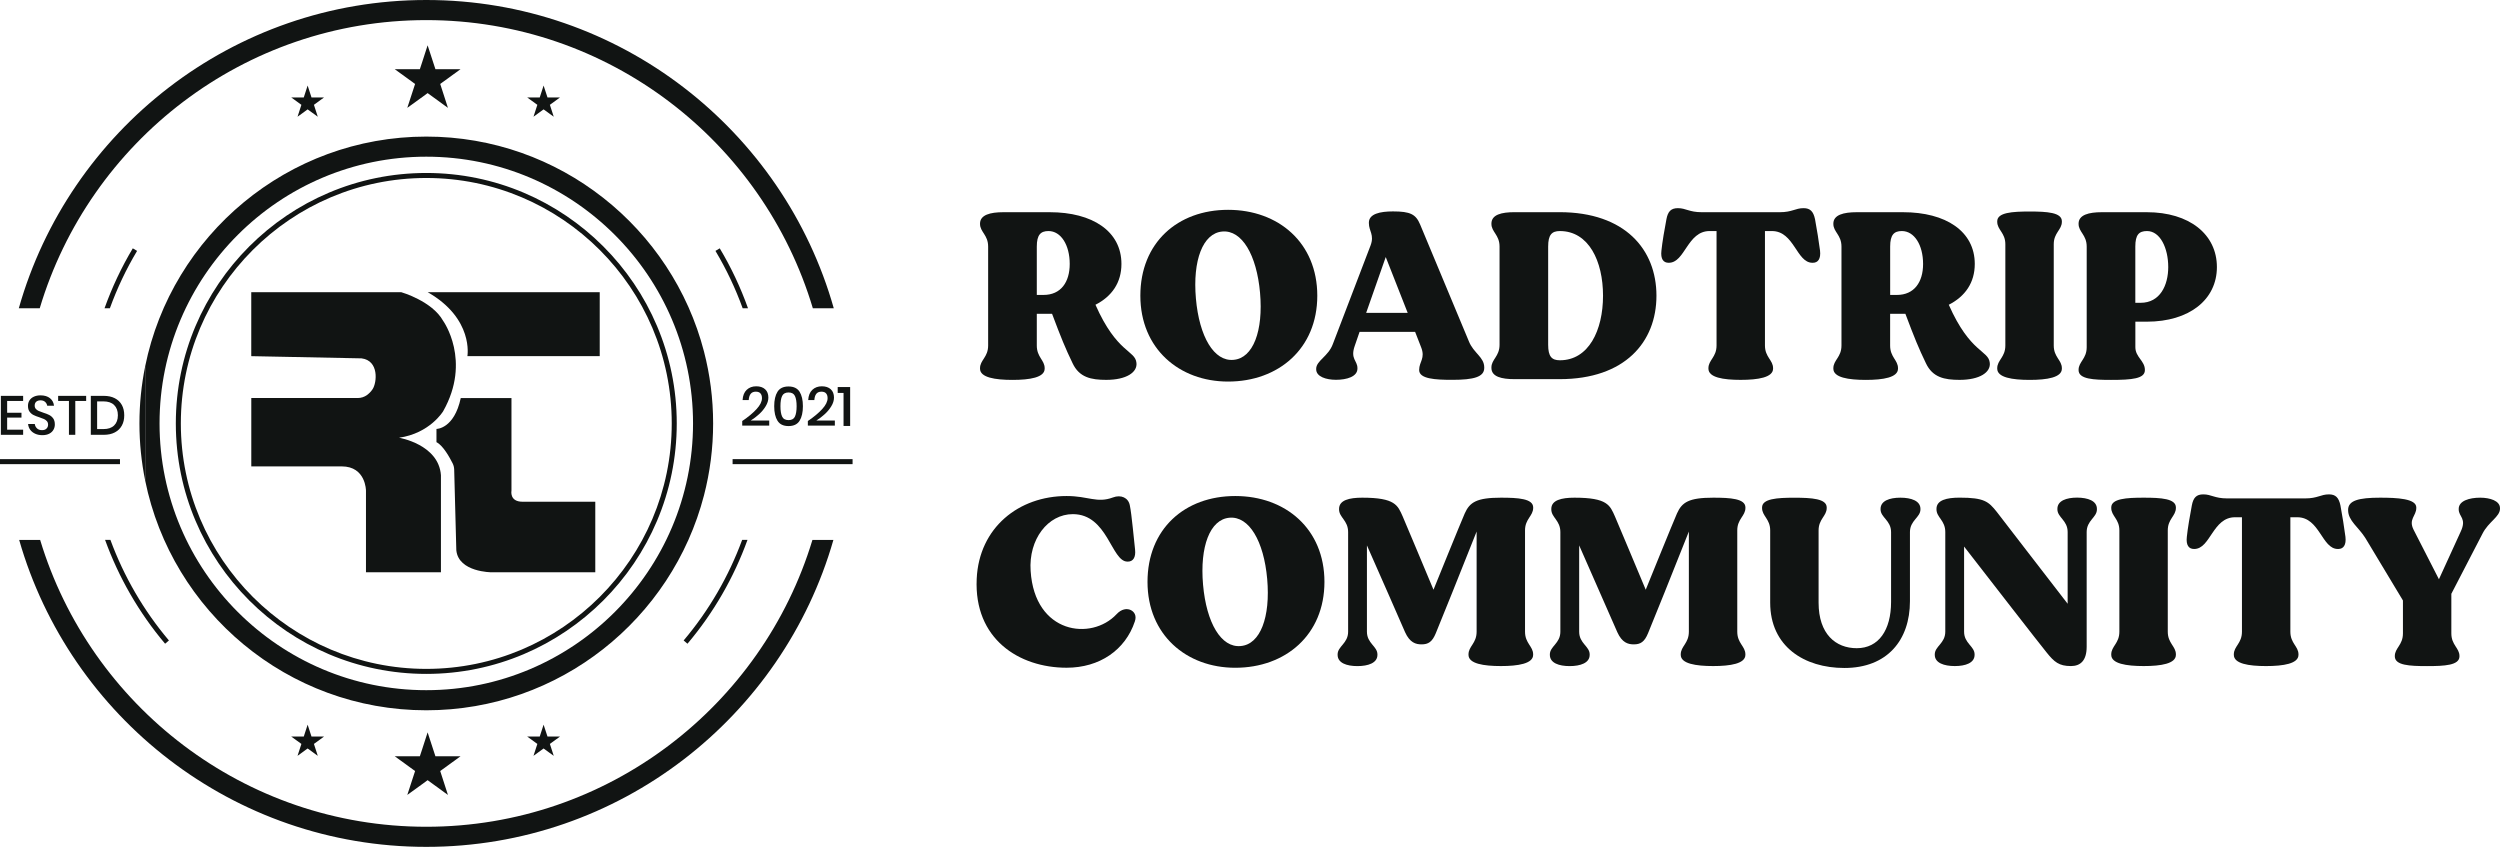 <svg width="801" height="272" viewBox="0 0 801 272" fill="none" xmlns="http://www.w3.org/2000/svg">
<path d="M80.503 114.112V93.619H128.555C128.555 93.619 138.443 96.441 141.982 102.802C141.982 102.802 151.165 115.523 141.982 131.772C141.982 131.772 137.738 138.838 127.85 140.249C127.85 140.249 140.571 142.365 141.277 152.265V183.351H117.256V157.203C117.256 157.203 117.256 149.432 109.485 149.432H80.514V127.528H114.608C115.683 127.528 116.747 127.192 117.603 126.556C118.193 126.117 118.841 125.515 119.373 124.706C120.784 122.589 121.489 115.523 115.834 114.818L80.503 114.112Z" fill="#111413"/>
<path d="M137.034 93.619H192.152V114.112H149.755C149.755 114.112 151.872 102.108 137.034 93.619Z" fill="#111413"/>
<path d="M147.626 127.539H163.875V157.215C163.875 157.215 163.17 160.754 167.414 160.754C171.658 160.754 190.729 160.754 190.729 160.754V183.363H157.514C157.514 183.363 146.909 183.363 146.204 176.297L145.522 150.438C145.499 149.755 145.337 149.096 145.036 148.483C144.122 146.656 141.983 142.735 139.843 141.671V137.427C139.855 137.439 145.51 137.439 147.626 127.539Z" fill="#111413"/>
<path d="M2.29 128.465V132.246H6.881V133.796H2.29V137.67H7.413V139.313H0.277V126.834H7.413V128.465H2.29Z" fill="#111413"/>
<path d="M17.127 137.693C16.838 138.214 16.387 138.642 15.786 138.954C15.184 139.266 14.444 139.428 13.577 139.428C12.733 139.428 11.969 139.278 11.299 138.977C10.628 138.676 10.096 138.26 9.691 137.716C9.286 137.173 9.066 136.548 8.997 135.843H11.148C11.206 136.386 11.437 136.849 11.842 137.242C12.247 137.635 12.79 137.82 13.473 137.82C14.086 137.82 14.56 137.659 14.895 137.323C15.231 136.999 15.404 136.571 15.404 136.051C15.404 135.6 15.277 135.23 15.034 134.952C14.791 134.675 14.479 134.432 14.12 134.27C13.762 134.108 13.253 133.912 12.617 133.703C11.842 133.461 11.206 133.206 10.72 132.963C10.235 132.72 9.818 132.362 9.471 131.888C9.124 131.414 8.962 130.801 8.962 130.037C8.962 129.367 9.124 128.777 9.46 128.268C9.784 127.759 10.258 127.366 10.871 127.088C11.484 126.811 12.189 126.672 12.987 126.672C14.259 126.672 15.265 126.984 16.017 127.586C16.769 128.198 17.197 128.996 17.301 129.991H15.127C15.046 129.517 14.826 129.112 14.467 128.777C14.109 128.441 13.611 128.268 12.987 128.268C12.42 128.268 11.969 128.407 11.622 128.696C11.287 128.985 11.114 129.401 11.114 129.945C11.114 130.373 11.229 130.72 11.472 130.997C11.703 131.275 12.004 131.494 12.363 131.656C12.721 131.818 13.218 132.003 13.843 132.211C14.629 132.454 15.277 132.709 15.774 132.963C16.271 133.218 16.699 133.588 17.046 134.062C17.393 134.548 17.567 135.184 17.567 135.97C17.578 136.595 17.428 137.173 17.127 137.693Z" fill="#111413"/>
<path d="M27.604 126.834V128.465H24.123V139.313H22.088V128.465H18.63V126.834H27.604Z" fill="#111413"/>
<path d="M39.042 136.352C38.534 137.289 37.782 138.017 36.799 138.538C35.816 139.058 34.636 139.313 33.272 139.313H29.097V126.834H33.272C34.636 126.834 35.816 127.088 36.799 127.597C37.782 128.106 38.534 128.835 39.042 129.76C39.551 130.685 39.806 131.784 39.806 133.044C39.817 134.316 39.563 135.415 39.042 136.352ZM36.568 136.317C37.366 135.542 37.77 134.455 37.77 133.044C37.77 131.633 37.366 130.558 36.568 129.771C35.77 128.985 34.613 128.603 33.121 128.603H31.12V137.474H33.121C34.613 137.485 35.758 137.104 36.568 136.317Z" fill="#111413"/>
<path d="M242.412 131.065C243.557 129.816 244.136 128.648 244.136 127.572C244.136 126.936 243.985 126.427 243.661 126.057C243.349 125.676 242.84 125.491 242.146 125.491C241.429 125.491 240.886 125.722 240.516 126.185C240.146 126.647 239.949 127.318 239.891 128.174H237.925C238.006 126.751 238.446 125.664 239.244 124.901C240.042 124.149 241.059 123.768 242.297 123.768C243.511 123.768 244.459 124.091 245.153 124.727C245.847 125.364 246.183 126.254 246.183 127.387C246.183 128.289 245.905 129.215 245.338 130.14C244.783 131.065 244.066 131.932 243.21 132.707C242.355 133.482 241.464 134.164 240.539 134.731H246.46V136.373H237.81V134.893C239.741 133.598 241.267 132.314 242.412 131.065Z" fill="#111413"/>
<path d="M248.056 130.152C248.056 128.175 248.414 126.625 249.12 125.503C249.825 124.381 251.005 123.826 252.647 123.826C254.289 123.826 255.469 124.393 256.186 125.515C256.891 126.636 257.25 128.186 257.25 130.152C257.25 132.13 256.891 133.691 256.186 134.813C255.48 135.946 254.301 136.513 252.647 136.513C250.993 136.513 249.825 135.946 249.12 134.824C248.414 133.703 248.056 132.141 248.056 130.152ZM255.237 130.152C255.237 128.741 255.064 127.654 254.706 126.891C254.347 126.128 253.665 125.746 252.658 125.746C251.629 125.746 250.947 126.128 250.588 126.879C250.23 127.631 250.056 128.718 250.056 130.152C250.056 131.586 250.23 132.685 250.588 133.46C250.947 134.223 251.629 134.605 252.658 134.605C253.676 134.605 254.359 134.223 254.706 133.46C255.052 132.696 255.237 131.598 255.237 130.152Z" fill="#111413"/>
<path d="M263.437 131.065C264.582 129.816 265.16 128.648 265.16 127.572C265.16 126.936 265.01 126.427 264.686 126.057C264.374 125.676 263.865 125.491 263.171 125.491C262.454 125.491 261.911 125.722 261.541 126.185C261.171 126.647 260.974 127.318 260.916 128.174H258.95C259.031 126.751 259.471 125.664 260.269 124.901C261.067 124.149 262.084 123.768 263.322 123.768C264.536 123.768 265.484 124.091 266.178 124.727C266.872 125.364 267.208 126.254 267.208 127.387C267.208 128.289 266.93 129.215 266.363 130.14C265.808 131.065 265.091 131.932 264.235 132.707C263.38 133.482 262.489 134.164 261.564 134.731H267.485V136.373H258.834V134.893C260.766 133.598 262.292 132.314 263.437 131.065Z" fill="#111413"/>
<path d="M268.398 125.895V124.01H272.388V136.477H270.271V125.895H268.398Z" fill="#111413"/>
<path d="M136.583 6.442C195.021 6.442 244.507 45.439 260.432 98.764H267.139C251.03 41.83 198.594 0 136.583 0C74.572 0 22.136 41.83 6.026 98.764H12.734C28.659 45.439 78.145 6.442 136.583 6.442Z" fill="#111413"/>
<path d="M136.583 264.895C78.295 264.895 28.913 226.106 12.861 172.988H6.142C22.39 229.703 74.71 271.336 136.583 271.336C198.455 271.336 250.775 229.714 267.023 172.988H260.304C244.252 226.094 194.87 264.895 136.583 264.895Z" fill="#111413"/>
<path d="M136.583 215.918C180.83 215.918 216.832 179.916 216.832 135.669C216.832 91.421 180.83 55.42 136.583 55.42C92.336 55.42 56.334 91.421 56.334 135.669C56.334 179.916 92.336 215.918 136.583 215.918ZM136.583 57.027C179.952 57.027 215.225 92.312 215.225 135.669C215.225 179.037 179.94 214.311 136.583 214.311C93.226 214.311 57.941 179.026 57.941 135.669C57.941 92.3 93.215 57.027 136.583 57.027Z" fill="#111413"/>
<path d="M229.229 80.388C232.722 86.239 235.636 92.392 237.949 98.764H239.661C237.279 92.103 234.26 85.673 230.606 79.566L229.229 80.388Z" fill="#111413"/>
<path d="M220.266 206.249C228.65 196.326 235.127 185.039 239.498 172.977H237.787C233.485 184.646 227.17 195.574 219.04 205.208L220.266 206.249Z" fill="#111413"/>
<path d="M54.123 205.208C45.993 195.586 39.678 184.657 35.376 172.977H33.665C38.036 185.027 44.513 196.315 52.897 206.249L54.123 205.208Z" fill="#111413"/>
<path d="M42.548 79.566C38.894 85.673 35.876 92.114 33.493 98.764H35.205C37.518 92.392 40.421 86.239 43.925 80.388L42.548 79.566Z" fill="#111413"/>
<path d="M228.487 135.668C228.487 127.723 227.47 119.998 225.562 112.643V158.694C227.47 151.339 228.487 143.613 228.487 135.668Z" fill="#111413"/>
<path d="M44.676 135.668C44.676 141.937 45.312 148.066 46.515 153.987V117.35C45.312 123.271 44.676 129.4 44.676 135.668Z" fill="#111413"/>
<path d="M136.583 227.575C179.304 227.575 215.317 198.269 225.563 158.694V112.642C215.317 73.079 179.304 43.762 136.583 43.762C92.174 43.762 55.027 75.415 46.515 117.349V153.976C55.027 195.91 92.174 227.575 136.583 227.575ZM136.583 50.203C183.71 50.203 222.048 88.541 222.048 135.668C222.048 182.795 183.71 221.133 136.583 221.133C89.456 221.133 51.118 182.795 51.118 135.668C51.118 88.541 89.456 50.203 136.583 50.203Z" fill="#111413"/>
<path d="M273.165 147.105H234.723V148.713H273.165V147.105Z" fill="#111413"/>
<path d="M38.442 147.105H0V148.713H38.442V147.105Z" fill="#111413"/>
<path d="M175.417 31.227L174.168 27.41L172.931 31.227H168.918L171.705 33.25L172.168 33.586L170.93 37.402L174.168 35.043L175.799 36.223L177.418 37.402L176.181 33.586L179.419 31.227H175.417Z" fill="#111413"/>
<path d="M99.805 31.227L98.567 27.41L97.33 31.227H93.317L96.567 33.586L95.329 37.402L98.567 35.043L101.817 37.402L100.58 33.586L103.818 31.227H99.805Z" fill="#111413"/>
<path d="M175.417 235.994L174.168 232.189L172.931 235.994H168.918L171.705 238.018L172.168 238.354L170.93 242.17L174.168 239.811L175.799 241.002L177.418 242.17L176.181 238.354L179.419 235.994H175.417Z" fill="#111413"/>
<path d="M99.805 235.994L98.567 232.189L97.33 235.994H93.317L96.567 238.354L95.329 242.17L98.567 239.811L101.817 242.17L100.58 238.354L103.818 235.994H99.805Z" fill="#111413"/>
<path d="M147.557 22.17H139.507L137.009 14.514L135.309 19.776L134.523 22.17H126.474L132.996 26.9L130.498 34.556L135.309 31.075L137.009 29.826L142.364 33.723L143.52 34.556L141.913 29.583L141.045 26.9L141.693 26.426L147.557 22.17Z" fill="#111413"/>
<path d="M147.557 242.308H139.507L137.009 234.652L135.309 239.914L134.523 242.308H126.474L132.996 247.038L130.498 254.694L135.309 251.213L137.009 249.964L142.364 253.862L143.52 254.694L141.913 249.721L141.045 247.038L141.693 246.564L147.557 242.308Z" fill="#111413"/>
<path d="M354.43 121.709C349.619 121.709 345.791 120.946 343.652 116.366C341.362 111.625 339.985 108.271 337.083 100.546C336.851 100.546 336.62 100.546 336.319 100.546H332.191V110.711C332.191 114.458 334.712 115.372 334.712 117.974C334.712 118.124 334.712 118.055 334.712 118.124C334.712 120.946 329.97 121.721 324.396 121.721C318.822 121.721 313.999 120.958 313.999 118.124C313.999 118.043 313.999 118.124 313.999 117.974C313.999 115.372 316.601 114.458 316.601 110.711V79C316.601 75.253 313.999 74.339 313.999 71.737C313.999 71.656 313.999 71.737 313.999 71.656C313.999 68.835 317.283 67.99 321.482 67.99H336.308C350.058 67.99 359.31 74.108 359.31 84.574C359.31 90.53 356.257 94.971 350.984 97.643C357.865 113.232 363.74 112.157 364.121 116.285C364.445 119.269 360.93 121.709 354.43 121.709ZM342.738 84.574C342.738 78.457 339.904 74.027 335.938 74.027C333.417 74.027 332.191 75.253 332.191 78.989V94.497H334.33C339.916 94.509 342.738 90.38 342.738 84.574Z" fill="#111413"/>
<path d="M422.061 94.742C422.061 111.707 409.606 122.254 393.484 122.254C377.826 122.254 365.37 111.707 365.37 94.742C365.37 77.776 377.294 67.228 393.484 67.228C409.606 67.228 422.061 77.776 422.061 94.742ZM403.719 93.816C402.644 81.662 397.914 73.647 391.646 74.179C385.377 74.711 382.093 83.419 383.169 95.655C384.244 107.891 388.974 115.905 395.242 115.292C401.499 114.76 404.795 106.052 403.719 93.816Z" fill="#111413"/>
<path d="M475.551 117.732C475.551 117.882 475.551 117.732 475.551 117.882C475.551 120.785 472.186 121.698 465.316 121.698C459.811 121.698 454.699 121.398 454.699 118.564C454.699 118.483 454.699 118.564 454.699 118.483C454.699 115.881 456.758 114.817 455.312 111.22L453.404 106.329H435.606L434.079 110.758C432.552 115.037 434.923 115.5 434.923 117.94C434.923 118.09 434.923 118.021 434.923 118.09C434.923 120.692 431.489 121.687 428.042 121.687C424.908 121.687 421.705 120.692 421.705 118.321C421.705 118.24 421.705 118.321 421.705 118.171C421.705 115.569 425.602 114.193 427.048 110.226L439.121 78.665C440.417 75.23 438.589 74.085 438.589 71.483C438.589 71.333 438.589 71.483 438.589 71.333C438.589 68.511 442.186 67.736 446.303 67.736C451.877 67.736 453.635 68.65 455.012 71.934L470.601 109.301C472.116 113.152 475.551 114.378 475.551 117.732ZM451.022 100.234L443.99 82.354L437.722 100.234H451.022Z" fill="#111413"/>
<path d="M530.726 94.742C530.726 109.568 520.641 121.48 499.709 121.48H485.264C481.136 121.48 477.851 120.717 477.851 117.883C477.851 117.733 477.851 117.883 477.851 117.733C477.851 115.131 480.453 114.217 480.453 110.47V78.99C480.453 75.243 477.851 74.33 477.851 71.728C477.851 71.647 477.851 71.728 477.851 71.647C477.851 68.744 481.136 67.981 485.264 67.981H499.709C520.63 67.992 530.726 79.915 530.726 94.742ZM513.61 94.742C513.61 83.662 509.03 74.029 499.778 74.029C497.176 74.029 496.031 75.255 496.031 78.99V110.47C496.031 114.217 497.176 115.431 499.778 115.431C509.019 115.443 513.61 105.821 513.61 94.742Z" fill="#111413"/>
<path d="M580.849 84.193C580.768 84.193 580.849 84.193 580.698 84.193C575.575 84.193 574.893 74.028 567.711 74.028H565.491V110.7C565.491 114.447 568.093 115.361 568.093 117.963C568.093 118.113 568.093 118.044 568.093 118.113C568.093 120.935 563.282 121.71 557.696 121.71C552.11 121.71 547.38 120.946 547.38 118.113C547.38 118.032 547.38 118.113 547.38 117.963C547.38 115.361 549.982 114.447 549.982 110.7V74.028H547.761C540.58 74.028 539.897 84.193 534.693 84.193C534.612 84.193 534.693 84.193 534.612 84.193C532.935 84.193 532.01 82.967 532.322 80.296C532.554 77.856 533.386 72.963 533.93 70.211C534.392 67.771 535.375 66.695 537.596 66.695C540.198 66.695 541.193 67.991 545.24 67.991H570.221C574.268 67.991 575.182 66.695 577.865 66.695C580.004 66.695 580.999 67.759 581.531 70.211C582.063 72.963 582.826 77.856 583.139 80.296C583.451 82.967 582.456 84.193 580.849 84.193Z" fill="#111413"/>
<path d="M627.837 121.709C623.026 121.709 619.198 120.946 617.058 116.366C614.768 111.625 613.392 108.271 610.489 100.546C610.258 100.546 610.027 100.546 609.726 100.546H605.597V110.711C605.597 114.458 608.119 115.372 608.119 117.974C608.119 118.124 608.119 118.055 608.119 118.124C608.119 120.946 603.377 121.721 597.803 121.721C592.228 121.721 587.406 120.958 587.406 118.124C587.406 118.043 587.406 118.124 587.406 117.974C587.406 115.372 590.008 114.458 590.008 110.711V79C590.008 75.253 587.406 74.339 587.406 71.737C587.406 71.656 587.406 71.737 587.406 71.656C587.406 68.835 590.69 67.99 594.888 67.99H609.715C623.465 67.99 632.717 74.108 632.717 84.574C632.717 90.53 629.664 94.971 624.39 97.643C631.272 113.232 637.147 112.157 637.528 116.285C637.852 119.269 634.336 121.709 627.837 121.709ZM616.156 84.574C616.156 78.457 613.323 74.027 609.356 74.027C606.835 74.027 605.609 75.253 605.609 78.989V94.497H607.749C613.323 94.509 616.156 90.38 616.156 84.574Z" fill="#111413"/>
<path d="M658.021 78.236V110.71C658.021 114.457 660.623 115.371 660.623 117.973C660.623 118.123 660.623 118.054 660.623 118.123C660.623 120.945 655.882 121.72 650.308 121.72C644.733 121.72 639.911 120.957 639.911 118.123C639.911 118.042 639.911 118.123 639.911 117.973C639.911 115.371 642.513 114.457 642.513 110.71V78.236C642.513 74.57 639.911 73.656 639.911 71.054C639.911 70.904 639.911 70.973 639.911 70.904C639.911 68.082 644.722 67.769 650.308 67.769C655.893 67.769 660.623 68.07 660.623 70.904C660.623 70.985 660.623 70.904 660.623 71.054C660.623 73.644 658.021 74.558 658.021 78.236Z" fill="#111413"/>
<path d="M710.294 85.569C710.294 95.966 701.505 103.067 687.835 103.067H684.169V111.243C684.169 114.447 687.222 115.603 687.222 118.506C687.222 118.587 687.222 118.506 687.222 118.587C687.222 121.339 683.093 121.721 676.374 121.721C670.8 121.721 665.977 121.49 665.977 118.587C665.977 118.506 665.977 118.587 665.977 118.506C665.977 115.904 668.579 114.99 668.579 111.243V79C668.579 75.253 665.977 74.339 665.977 71.737C665.977 71.656 665.977 71.737 665.977 71.656C665.977 68.835 669.262 67.99 673.39 67.99H687.835C701.505 67.99 710.294 75.103 710.294 85.569ZM694.704 85.569C694.704 79.451 692.102 74.027 687.904 74.027C685.302 74.027 684.157 75.253 684.157 78.989V97.018H685.834C692.102 97.03 694.704 91.374 694.704 85.569Z" fill="#111413"/>
<path d="M363.602 199.114C360.549 208.285 352.291 213.94 341.744 213.94C326.467 213.94 312.022 204.7 312.936 185.444C313.699 169.01 326.455 158.926 341.744 158.926C348.775 158.926 351.447 161.297 356.57 159.388C359.172 158.394 361.532 159.469 361.994 161.91C362.607 164.731 363.37 173.602 363.671 176.042C363.972 178.644 362.989 179.939 361.381 179.939C361.231 179.939 361.381 179.939 361.231 179.939C356.038 179.939 354.963 164.731 343.733 164.731C335.788 164.731 329.52 172.757 330.214 182.911C331.509 203.162 349.701 205.371 357.727 196.812C359.334 195.055 361.092 194.904 362.237 195.436C363.301 195.91 364.296 197.136 363.602 199.114Z" fill="#111413"/>
<path d="M424.352 186.439C424.352 203.405 411.897 213.952 395.775 213.952C380.116 213.952 367.661 203.405 367.661 186.439C367.661 169.473 379.584 158.926 395.775 158.926C411.897 158.926 424.352 169.473 424.352 186.439ZM406.01 185.514C404.934 173.359 400.204 165.344 393.936 165.876C387.668 166.408 384.384 175.117 385.459 187.352C386.535 199.588 391.265 207.603 397.533 206.99C403.801 206.458 407.086 197.738 406.01 185.514Z" fill="#111413"/>
<path d="M488.618 169.923V202.398C488.618 206.145 491.22 207.058 491.22 209.66C491.22 209.811 491.22 209.741 491.22 209.811C491.22 212.633 486.409 213.407 480.905 213.407C475.33 213.407 470.508 212.644 470.508 209.811C470.508 209.73 470.508 209.811 470.508 209.66C470.508 207.058 473.11 206.145 473.11 202.398V170.305C468.53 181.916 461.337 199.726 460.041 202.86C458.896 205.682 457.601 206.457 455.462 206.457C453.623 206.457 451.715 205.925 450.188 202.56C449.124 200.038 441.78 183.385 437.964 174.746V202.409C437.964 206.156 441.329 207.07 441.329 209.672C441.329 209.822 441.329 209.753 441.329 209.822C441.329 212.424 438.346 213.419 434.911 213.419C431.476 213.419 428.573 212.424 428.573 209.822C428.573 209.741 428.573 209.822 428.573 209.672C428.573 207.07 431.939 206.156 431.939 202.409V170.467C431.939 166.72 429.036 165.806 429.036 163.204C429.036 163.054 429.036 163.204 429.036 163.054C429.036 160.232 432.32 159.457 436.449 159.457C447.066 159.457 447.829 161.897 449.436 165.494C450.5 168.015 456.086 181.234 459.29 188.948C459.29 188.948 468.148 167.09 469.305 164.499C470.912 160.903 473.121 159.457 480.916 159.457C486.421 159.457 491.232 159.758 491.232 162.591C491.232 162.672 491.232 162.591 491.232 162.741C491.209 165.344 488.618 166.257 488.618 169.923Z" fill="#111413"/>
<path d="M556.621 169.923V202.398C556.621 206.145 559.223 207.058 559.223 209.66C559.223 209.811 559.223 209.741 559.223 209.811C559.223 212.633 554.412 213.407 548.907 213.407C543.333 213.407 538.51 212.644 538.51 209.811C538.51 209.73 538.51 209.811 538.51 209.66C538.51 207.058 541.112 206.145 541.112 202.398V170.305C536.533 181.916 529.351 199.726 528.044 202.86C526.899 205.682 525.604 206.457 523.464 206.457C521.625 206.457 519.717 205.925 518.191 202.56C517.115 200.038 509.783 183.385 505.966 174.746V202.409C505.966 206.156 509.332 207.07 509.332 209.672C509.332 209.822 509.332 209.753 509.332 209.822C509.332 212.424 506.348 213.419 502.913 213.419C499.478 213.419 496.576 212.424 496.576 209.822C496.576 209.741 496.576 209.822 496.576 209.672C496.576 207.07 499.941 206.156 499.941 202.409V170.467C499.941 166.72 497.038 165.806 497.038 163.204C497.038 163.054 497.038 163.204 497.038 163.054C497.038 160.232 500.323 159.457 504.451 159.457C515.068 159.457 515.831 161.897 517.439 165.494C518.503 168.015 524.089 181.234 527.292 188.948C527.292 188.948 536.151 167.09 537.307 164.499C538.915 160.903 541.124 159.457 548.919 159.457C554.423 159.457 559.234 159.758 559.234 162.591C559.234 162.672 559.234 162.591 559.234 162.741C559.223 165.344 556.621 166.257 556.621 169.923Z" fill="#111413"/>
<path d="M615.312 163.054C615.312 163.204 615.312 163.054 615.312 163.204C615.312 165.806 611.947 166.72 611.947 170.467V192.625C611.947 205.081 604.684 214.02 590.934 214.02C578.096 214.02 567.168 207.139 567.168 193.088V169.935C567.168 166.269 564.565 165.355 564.565 162.753C564.565 162.603 564.565 162.672 564.565 162.603C564.565 159.781 569.376 159.469 574.881 159.469C580.456 159.469 585.278 159.769 585.278 162.603C585.278 162.684 585.278 162.603 585.278 162.753C585.278 165.355 582.676 166.269 582.676 169.935V193.088C582.676 203.173 588.181 207.683 594.9 207.683C601.932 207.683 605.899 201.877 605.899 192.857V170.467C605.899 166.72 602.533 165.806 602.533 163.204C602.533 163.054 602.533 163.204 602.533 163.054C602.533 160.452 605.436 159.457 608.871 159.457C612.329 159.457 615.312 160.452 615.312 163.054Z" fill="#111413"/>
<path d="M671.853 163.053C671.853 163.204 671.853 163.053 671.853 163.204C671.853 165.806 668.569 166.719 668.569 170.467V207.22C668.569 211.649 666.579 213.407 663.526 213.407C659.71 213.407 658.183 212.112 655.731 209.047C653.361 206.144 637.239 185.362 629.294 175.116V202.397C629.294 206.144 632.659 207.058 632.659 209.66C632.659 209.81 632.659 209.741 632.659 209.81C632.659 212.413 629.757 213.407 626.322 213.407C622.887 213.407 619.903 212.413 619.903 209.81C619.903 209.729 619.903 209.81 619.903 209.66C619.903 207.058 623.269 206.144 623.269 202.397V170.455C623.269 166.708 620.447 165.794 620.447 163.192C620.447 163.042 620.447 163.192 620.447 163.042C620.447 160.22 623.731 159.445 627.86 159.445C635.736 159.445 637.112 160.671 639.783 164.025C641.391 166.083 654.991 183.812 662.474 193.446V170.443C662.474 166.696 659.189 165.783 659.189 163.181C659.189 163.03 659.189 163.181 659.189 163.03C659.189 160.428 662.092 159.434 665.527 159.434C668.95 159.457 671.853 160.451 671.853 163.053Z" fill="#111413"/>
<path d="M694.555 169.923V202.398C694.555 206.145 697.158 207.058 697.158 209.66C697.158 209.811 697.158 209.741 697.158 209.811C697.158 212.633 692.416 213.407 686.842 213.407C681.267 213.407 676.445 212.644 676.445 209.811C676.445 209.73 676.445 209.811 676.445 209.66C676.445 207.058 679.047 206.145 679.047 202.398V169.923C679.047 166.257 676.445 165.344 676.445 162.741C676.445 162.591 676.445 162.661 676.445 162.591C676.445 159.769 681.256 159.457 686.842 159.457C692.428 159.457 697.158 159.758 697.158 162.591C697.158 162.672 697.158 162.591 697.158 162.741C697.146 165.344 694.555 166.257 694.555 169.923Z" fill="#111413"/>
<path d="M749.189 175.892C749.108 175.892 749.189 175.892 749.039 175.892C743.915 175.892 743.233 165.727 736.051 165.727H733.831V202.399C733.831 206.146 736.433 207.06 736.433 209.662C736.433 209.812 736.433 209.743 736.433 209.812C736.433 212.634 731.622 213.409 726.036 213.409C720.45 213.409 715.72 212.646 715.72 209.812C715.72 209.731 715.72 209.812 715.72 209.662C715.72 207.06 718.322 206.146 718.322 202.399V165.727H716.102C708.92 165.727 708.238 175.892 703.033 175.892C702.952 175.892 703.033 175.892 702.952 175.892C701.276 175.892 700.35 174.666 700.663 171.995C700.894 169.555 701.727 164.663 702.27 161.91C702.733 159.47 703.716 158.395 705.936 158.395C708.538 158.395 709.533 159.69 713.581 159.69H738.561C742.609 159.69 743.522 158.395 746.205 158.395C748.345 158.395 749.339 159.458 749.871 161.91C750.403 164.663 751.167 169.555 751.479 171.995C751.791 174.666 750.797 175.892 749.189 175.892Z" fill="#111413"/>
<path d="M801 162.822C801 162.903 801 162.822 801 162.973C801 165.575 797.334 167.171 795.426 170.918L785.411 190.254V202.941C785.411 206.688 788.013 207.602 788.013 210.204C788.013 210.285 788.013 210.204 788.013 210.285C788.013 213.188 783.202 213.419 777.616 213.419C772.03 213.419 767.3 213.188 767.3 210.285C767.3 210.204 767.3 210.285 767.3 210.204C767.3 207.602 769.902 206.688 769.902 202.941V192.394L757.909 172.456C755.689 168.871 752.335 166.882 752.335 163.435C752.335 163.354 752.335 163.435 752.335 163.354C752.335 160.371 755.7 159.457 762.57 159.457C768.075 159.457 774.181 159.758 774.181 162.591C774.181 162.672 774.181 162.591 774.181 162.741C774.181 165.344 771.579 166.327 773.337 169.773L781.432 185.594L788.383 170.386C790.441 166.026 787.77 165.644 787.77 163.204C787.77 163.054 787.77 163.204 787.77 163.054C787.77 160.452 791.205 159.457 794.651 159.457C797.785 159.457 801 160.452 801 162.822Z" fill="#111413"/>
</svg>
